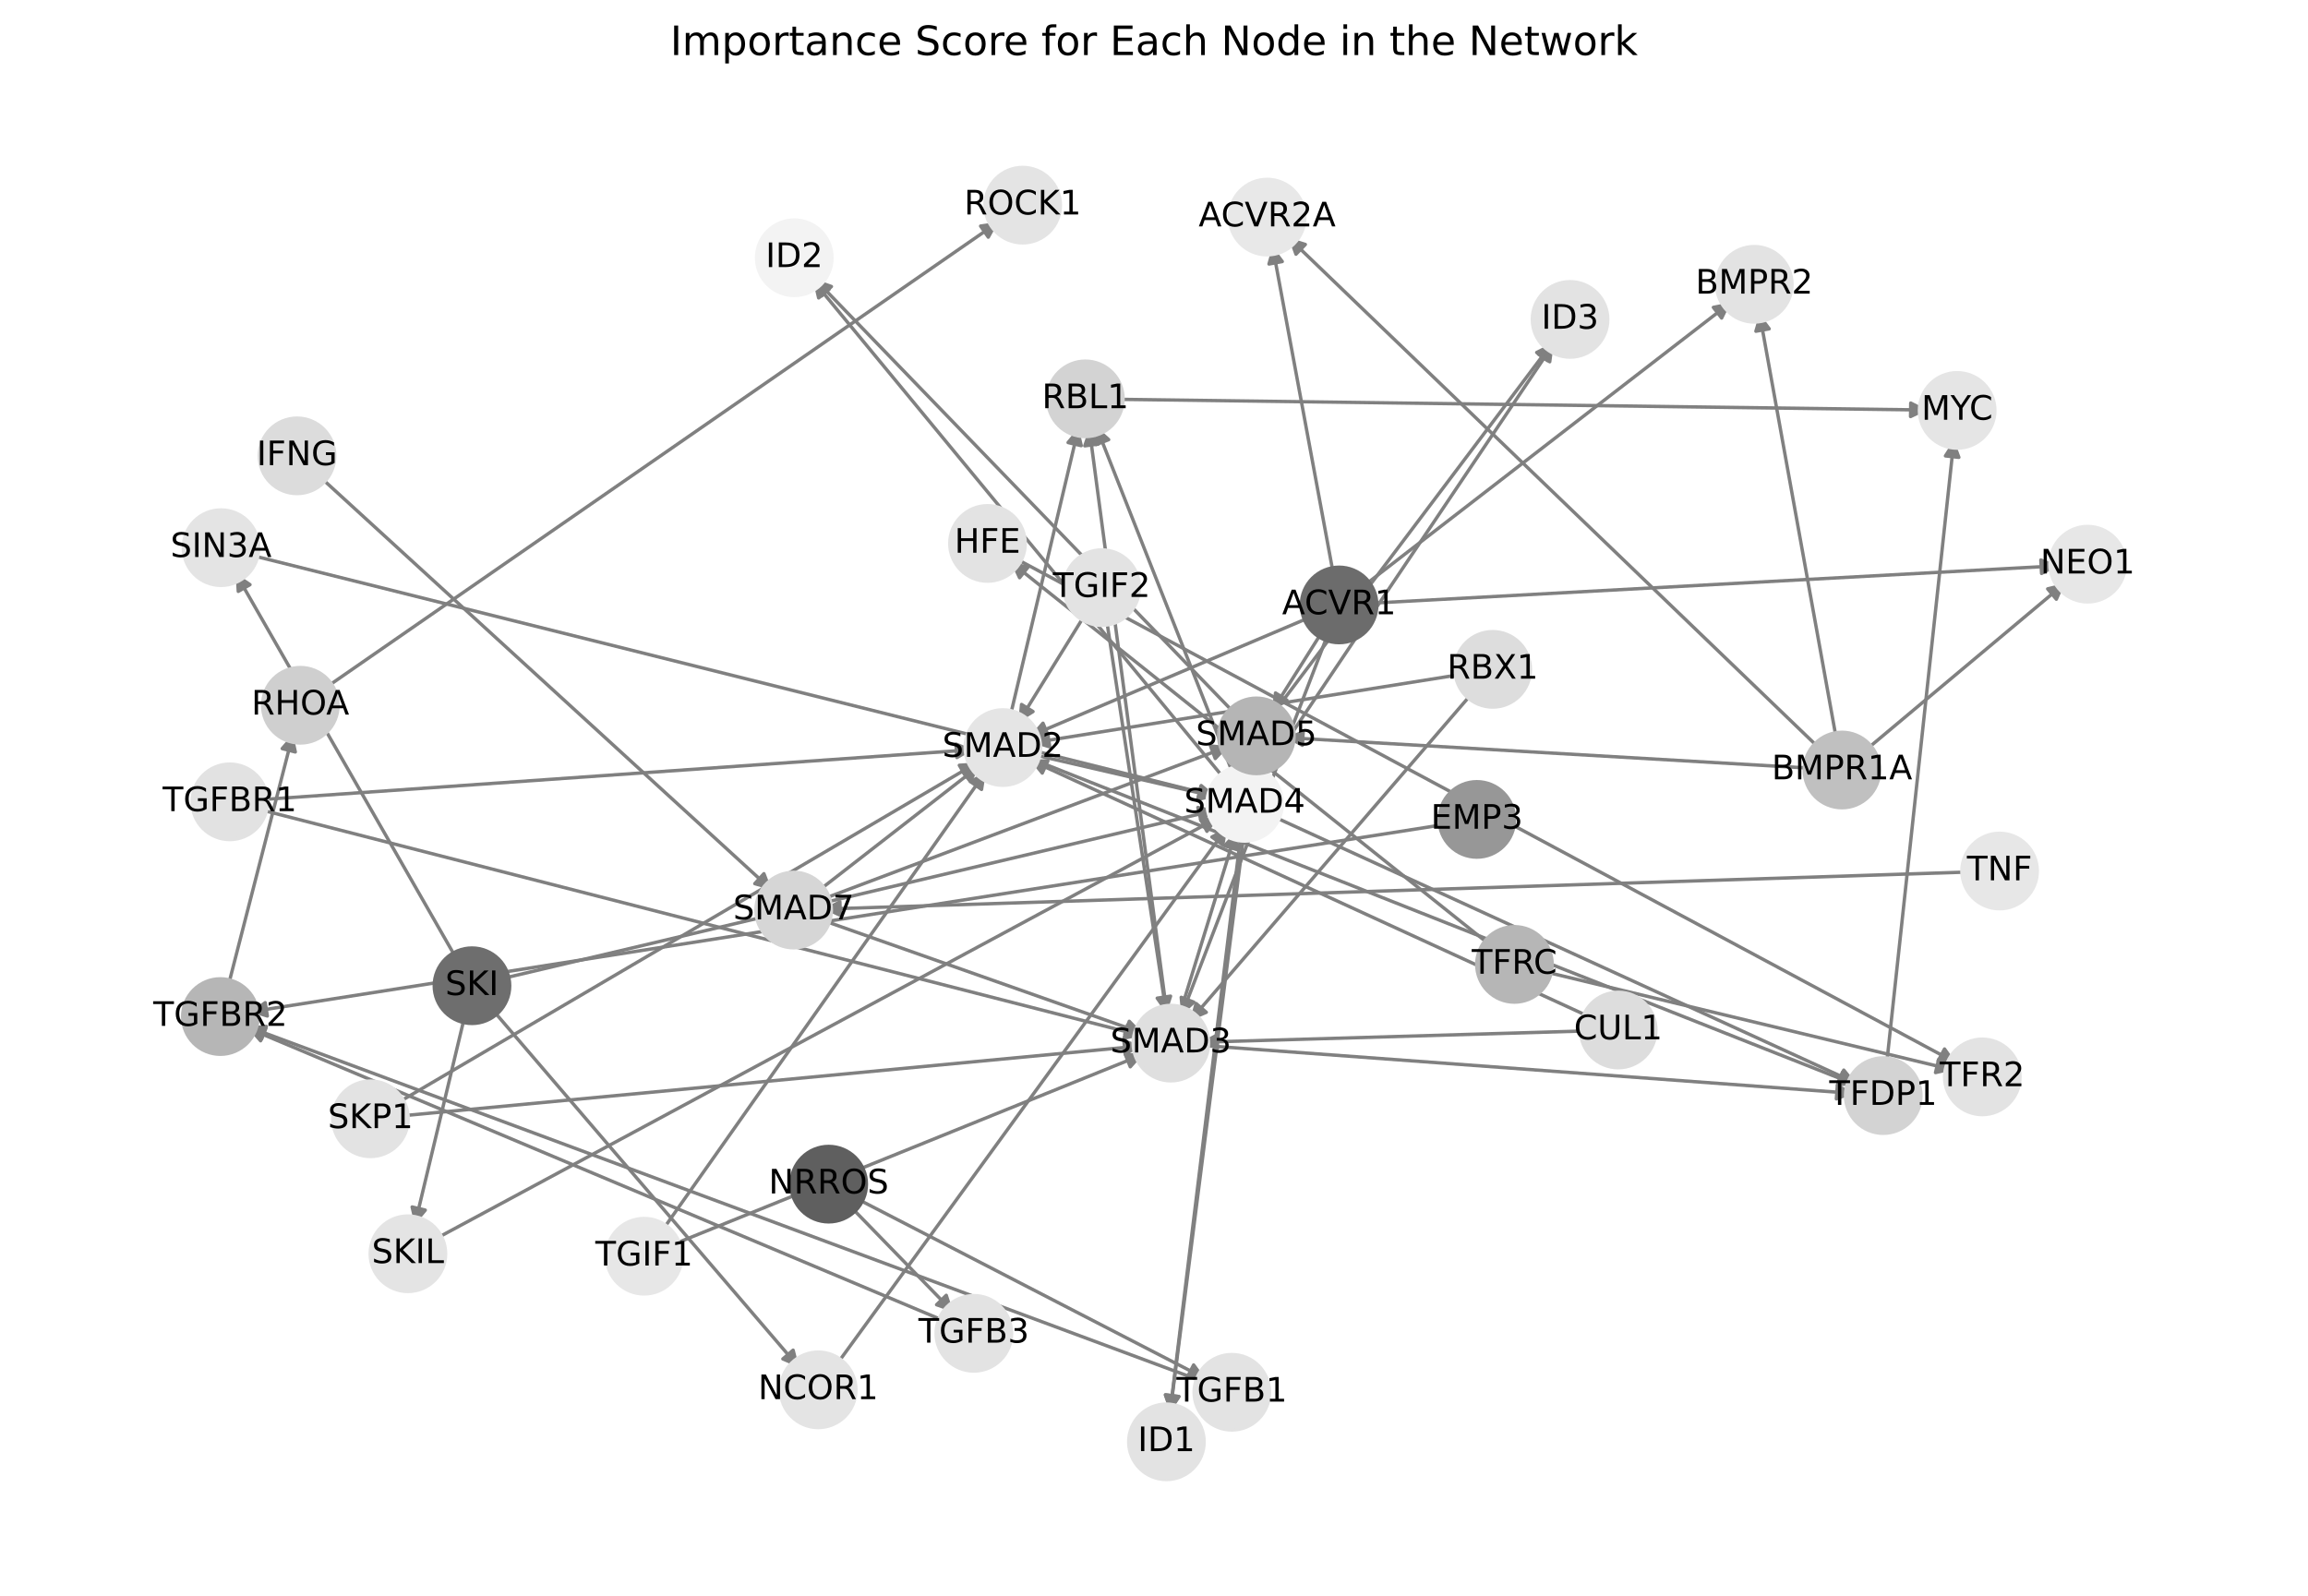 <?xml version="1.0" encoding="utf-8" standalone="no"?>
<!DOCTYPE svg PUBLIC "-//W3C//DTD SVG 1.1//EN"
  "http://www.w3.org/Graphics/SVG/1.1/DTD/svg11.dtd">
<!-- Created with matplotlib (https://matplotlib.org/) -->
<svg height="473.038pt" version="1.1" viewBox="0 0 684 473.038" width="684pt" xmlns="http://www.w3.org/2000/svg" xmlns:xlink="http://www.w3.org/1999/xlink">
 <defs>
  <style type="text/css">*{stroke-linecap:butt;stroke-linejoin:round;}</style>
 </defs>
 <g id="figure_1">
  <g id="patch_1">
   <path d="M 0 473.038 
L 684 473.038 
L 684 0 
L 0 0 
z
" style="fill:#ffffff;"/>
  </g>
  <g id="axes_1">
   <g id="patch_2">
    <path clip-path="url(#peef941c3cc)" d="M 471.699 301.677 
Q 388.383 263.432 306.084 225.654 
" style="fill:none;stroke:#808080;stroke-linecap:round;"/>
    <path clip-path="url(#peef941c3cc)" d="M 308.885 229.14 
L 306.084 225.654 
L 310.553 225.505 
L 308.885 229.14 
z
" style="fill:#808080;stroke:#808080;stroke-linecap:round;"/>
   </g>
   <g id="patch_3">
    <path clip-path="url(#peef941c3cc)" d="M 470.917 305.544 
Q 413.284 307.233 356.769 308.89 
" style="fill:none;stroke:#808080;stroke-linecap:round;"/>
    <path clip-path="url(#peef941c3cc)" d="M 360.826 310.772 
L 356.769 308.89 
L 360.709 306.774 
L 360.826 310.772 
z
" style="fill:#808080;stroke:#808080;stroke-linecap:round;"/>
   </g>
   <g id="patch_4">
    <path clip-path="url(#peef941c3cc)" d="M 433.817 199.764 
Q 369.784 209.987 306.855 220.034 
" style="fill:none;stroke:#808080;stroke-linecap:round;"/>
    <path clip-path="url(#peef941c3cc)" d="M 311.12 221.378 
L 306.855 220.034 
L 310.489 217.428 
L 311.12 221.378 
z
" style="fill:#808080;stroke:#808080;stroke-linecap:round;"/>
   </g>
   <g id="patch_5">
    <path clip-path="url(#peef941c3cc)" d="M 436.722 204.96 
Q 394.683 253.788 353.373 301.768 
" style="fill:none;stroke:#808080;stroke-linecap:round;"/>
    <path clip-path="url(#peef941c3cc)" d="M 357.499 300.042 
L 353.373 301.768 
L 354.468 297.432 
L 357.499 300.042 
z
" style="fill:#808080;stroke:#808080;stroke-linecap:round;"/>
   </g>
   <g id="patch_6">
    <path clip-path="url(#peef941c3cc)" d="M 376.748 241.719 
Q 463.495 281.422 549.226 320.66 
" style="fill:none;stroke:#808080;stroke-linecap:round;"/>
    <path clip-path="url(#peef941c3cc)" d="M 546.421 317.176 
L 549.226 320.66 
L 544.757 320.813 
L 546.421 317.176 
z
" style="fill:#808080;stroke:#808080;stroke-linecap:round;"/>
   </g>
   <g id="patch_7">
    <path clip-path="url(#peef941c3cc)" d="M 365.699 230.055 
Q 345.265 178.169 325.24 127.323 
" style="fill:none;stroke:#808080;stroke-linecap:round;"/>
    <path clip-path="url(#peef941c3cc)" d="M 324.845 131.778 
L 325.24 127.323 
L 328.567 130.312 
L 324.845 131.778 
z
" style="fill:#808080;stroke:#808080;stroke-linecap:round;"/>
   </g>
   <g id="patch_8">
    <path clip-path="url(#peef941c3cc)" d="M 367.82 246.711 
Q 357.275 332.732 346.867 417.644 
" style="fill:none;stroke:#808080;stroke-linecap:round;"/>
    <path clip-path="url(#peef941c3cc)" d="M 349.339 413.917 
L 346.867 417.644 
L 345.368 413.43 
L 349.339 413.917 
z
" style="fill:#808080;stroke:#808080;stroke-linecap:round;"/>
   </g>
   <g id="patch_9">
    <path clip-path="url(#peef941c3cc)" d="M 363.36 231.435 
Q 302.132 157.257 241.615 83.942 
" style="fill:none;stroke:#808080;stroke-linecap:round;"/>
    <path clip-path="url(#peef941c3cc)" d="M 242.619 88.3 
L 241.615 83.942 
L 245.704 85.754 
L 242.619 88.3 
z
" style="fill:#808080;stroke:#808080;stroke-linecap:round;"/>
   </g>
   <g id="patch_10">
    <path clip-path="url(#peef941c3cc)" d="M 373.704 230.929 
Q 417.087 166.395 459.847 102.788 
" style="fill:none;stroke:#808080;stroke-linecap:round;"/>
    <path clip-path="url(#peef941c3cc)" d="M 455.955 104.992 
L 459.847 102.788 
L 459.275 107.224 
L 455.955 104.992 
z
" style="fill:#808080;stroke:#808080;stroke-linecap:round;"/>
   </g>
   <g id="patch_11">
    <path clip-path="url(#peef941c3cc)" d="M 559.045 316.117 
Q 569.067 223.187 578.969 131.369 
" style="fill:none;stroke:#808080;stroke-linecap:round;"/>
    <path clip-path="url(#peef941c3cc)" d="M 576.552 135.131 
L 578.969 131.369 
L 580.529 135.56 
L 576.552 135.131 
z
" style="fill:#808080;stroke:#808080;stroke-linecap:round;"/>
   </g>
   <g id="patch_12">
    <path clip-path="url(#peef941c3cc)" d="M 330.318 118.34 
Q 450.838 119.937 570.239 121.519 
" style="fill:none;stroke:#808080;stroke-linecap:round;"/>
    <path clip-path="url(#peef941c3cc)" d="M 566.266 119.467 
L 570.239 121.519 
L 566.213 123.466 
L 566.266 119.467 
z
" style="fill:#808080;stroke:#808080;stroke-linecap:round;"/>
   </g>
   <g id="patch_13">
    <path clip-path="url(#peef941c3cc)" d="M 96.121 204.112 
Q 196.04 134.924 295.039 66.373 
" style="fill:none;stroke:#808080;stroke-linecap:round;"/>
    <path clip-path="url(#peef941c3cc)" d="M 290.612 67.006 
L 295.039 66.373 
L 292.889 70.294 
L 290.612 67.006 
z
" style="fill:#808080;stroke:#808080;stroke-linecap:round;"/>
   </g>
   <g id="patch_14">
    <path clip-path="url(#peef941c3cc)" d="M 117.264 327.224 
Q 203.496 276.593 288.765 226.528 
" style="fill:none;stroke:#808080;stroke-linecap:round;"/>
    <path clip-path="url(#peef941c3cc)" d="M 284.303 226.829 
L 288.765 226.528 
L 286.328 230.278 
L 284.303 226.829 
z
" style="fill:#808080;stroke:#808080;stroke-linecap:round;"/>
   </g>
   <g id="patch_15">
    <path clip-path="url(#peef941c3cc)" d="M 118.423 330.792 
Q 228.396 320.392 337.257 310.097 
" style="fill:none;stroke:#808080;stroke-linecap:round;"/>
    <path clip-path="url(#peef941c3cc)" d="M 333.086 308.483 
L 337.257 310.097 
L 333.463 312.465 
L 333.086 308.483 
z
" style="fill:#808080;stroke:#808080;stroke-linecap:round;"/>
   </g>
   <g id="patch_16">
    <path clip-path="url(#peef941c3cc)" d="M 67.46 292.917 
Q 77.154 255.173 86.571 218.512 
" style="fill:none;stroke:#808080;stroke-linecap:round;"/>
    <path clip-path="url(#peef941c3cc)" d="M 83.638 221.889 
L 86.571 218.512 
L 87.513 222.884 
L 83.638 221.889 
z
" style="fill:#808080;stroke:#808080;stroke-linecap:round;"/>
   </g>
   <g id="patch_17">
    <path clip-path="url(#peef941c3cc)" d="M 76.733 237.055 
Q 182.645 229.619 287.442 222.261 
" style="fill:none;stroke:#808080;stroke-linecap:round;"/>
    <path clip-path="url(#peef941c3cc)" d="M 283.312 220.546 
L 287.442 222.261 
L 283.592 224.536 
L 283.312 220.546 
z
" style="fill:#808080;stroke:#808080;stroke-linecap:round;"/>
   </g>
   <g id="patch_18">
    <path clip-path="url(#peef941c3cc)" d="M 76.483 239.812 
Q 207.543 273.419 337.52 306.747 
" style="fill:none;stroke:#808080;stroke-linecap:round;"/>
    <path clip-path="url(#peef941c3cc)" d="M 334.142 303.816 
L 337.52 306.747 
L 333.149 307.691 
L 334.142 303.816 
z
" style="fill:#808080;stroke:#808080;stroke-linecap:round;"/>
   </g>
   <g id="patch_19">
    <path clip-path="url(#peef941c3cc)" d="M 583.941 258.451 
Q 413.902 263.954 244.979 269.421 
" style="fill:none;stroke:#808080;stroke-linecap:round;"/>
    <path clip-path="url(#peef941c3cc)" d="M 249.042 271.291 
L 244.979 269.421 
L 248.912 267.293 
L 249.042 271.291 
z
" style="fill:#808080;stroke:#808080;stroke-linecap:round;"/>
   </g>
   <g id="patch_20">
    <path clip-path="url(#peef941c3cc)" d="M 94.417 140.956 
Q 161.616 202.424 227.99 263.137 
" style="fill:none;stroke:#808080;stroke-linecap:round;"/>
    <path clip-path="url(#peef941c3cc)" d="M 226.389 258.961 
L 227.99 263.137 
L 223.689 261.913 
L 226.389 258.961 
z
" style="fill:#808080;stroke:#808080;stroke-linecap:round;"/>
   </g>
   <g id="patch_21">
    <path clip-path="url(#peef941c3cc)" d="M 429.134 244.217 
Q 251.499 272.09 74.968 299.789 
" style="fill:none;stroke:#808080;stroke-linecap:round;"/>
    <path clip-path="url(#peef941c3cc)" d="M 79.23 301.144 
L 74.968 299.789 
L 78.61 297.193 
L 79.23 301.144 
z
" style="fill:#808080;stroke:#808080;stroke-linecap:round;"/>
   </g>
   <g id="patch_22">
    <path clip-path="url(#peef941c3cc)" d="M 145.505 298.747 
Q 191.182 352.059 236.131 404.522 
" style="fill:none;stroke:#808080;stroke-linecap:round;"/>
    <path clip-path="url(#peef941c3cc)" d="M 235.047 400.184 
L 236.131 404.522 
L 232.01 402.786 
L 235.047 400.184 
z
" style="fill:#808080;stroke:#808080;stroke-linecap:round;"/>
   </g>
   <g id="patch_23">
    <path clip-path="url(#peef941c3cc)" d="M 137.858 300.594 
Q 130.378 331.891 123.158 362.102 
" style="fill:none;stroke:#808080;stroke-linecap:round;"/>
    <path clip-path="url(#peef941c3cc)" d="M 126.033 358.676 
L 123.158 362.102 
L 122.142 357.746 
L 126.033 358.676 
z
" style="fill:#808080;stroke:#808080;stroke-linecap:round;"/>
   </g>
   <g id="patch_24">
    <path clip-path="url(#peef941c3cc)" d="M 135.566 284.655 
Q 102.687 227.25 70.365 170.816 
" style="fill:none;stroke:#808080;stroke-linecap:round;"/>
    <path clip-path="url(#peef941c3cc)" d="M 70.617 175.281 
L 70.365 170.816 
L 74.088 173.293 
L 70.617 175.281 
z
" style="fill:#808080;stroke:#808080;stroke-linecap:round;"/>
   </g>
   <g id="patch_25">
    <path clip-path="url(#peef941c3cc)" d="M 148.303 290.181 
Q 254.372 265.143 359.354 240.362 
" style="fill:none;stroke:#808080;stroke-linecap:round;"/>
    <path clip-path="url(#peef941c3cc)" d="M 355.002 239.334 
L 359.354 240.362 
L 355.921 243.227 
L 355.002 239.334 
z
" style="fill:#808080;stroke:#808080;stroke-linecap:round;"/>
   </g>
   <g id="patch_26">
    <path clip-path="url(#peef941c3cc)" d="M 247.584 404.94 
Q 305.683 325.029 363.125 246.022 
" style="fill:none;stroke:#808080;stroke-linecap:round;"/>
    <path clip-path="url(#peef941c3cc)" d="M 359.155 248.081 
L 363.125 246.022 
L 362.39 250.433 
L 359.155 248.081 
z
" style="fill:#808080;stroke:#808080;stroke-linecap:round;"/>
   </g>
   <g id="patch_27">
    <path clip-path="url(#peef941c3cc)" d="M 128.51 367.507 
Q 244.879 304.863 360.264 242.749 
" style="fill:none;stroke:#808080;stroke-linecap:round;"/>
    <path clip-path="url(#peef941c3cc)" d="M 355.794 242.884 
L 360.264 242.749 
L 357.69 246.406 
L 355.794 242.884 
z
" style="fill:#808080;stroke:#808080;stroke-linecap:round;"/>
   </g>
   <g id="patch_28">
    <path clip-path="url(#peef941c3cc)" d="M 73.907 164.43 
Q 217.189 200.223 359.386 235.745 
" style="fill:none;stroke:#808080;stroke-linecap:round;"/>
    <path clip-path="url(#peef941c3cc)" d="M 355.99 232.835 
L 359.386 235.745 
L 355.02 236.716 
L 355.99 232.835 
z
" style="fill:#808080;stroke:#808080;stroke-linecap:round;"/>
   </g>
   <g id="patch_29">
    <path clip-path="url(#peef941c3cc)" d="M 300.286 165.165 
Q 440.064 240.132 578.857 314.57 
" style="fill:none;stroke:#808080;stroke-linecap:round;"/>
    <path clip-path="url(#peef941c3cc)" d="M 576.277 310.917 
L 578.857 314.57 
L 574.387 314.442 
L 576.277 310.917 
z
" style="fill:#808080;stroke:#808080;stroke-linecap:round;"/>
   </g>
   <g id="patch_30">
    <path clip-path="url(#peef941c3cc)" d="M 457.237 287.874 
Q 518.143 302.52 577.963 316.904 
" style="fill:none;stroke:#808080;stroke-linecap:round;"/>
    <path clip-path="url(#peef941c3cc)" d="M 574.541 314.024 
L 577.963 316.904 
L 573.606 317.913 
L 574.541 314.024 
z
" style="fill:#808080;stroke:#808080;stroke-linecap:round;"/>
   </g>
   <g id="patch_31">
    <path clip-path="url(#peef941c3cc)" d="M 442.056 280.445 
Q 370.737 223.461 300.291 167.174 
" style="fill:none;stroke:#808080;stroke-linecap:round;"/>
    <path clip-path="url(#peef941c3cc)" d="M 302.168 171.233 
L 300.291 167.174 
L 304.665 168.108 
L 302.168 171.233 
z
" style="fill:#808080;stroke:#808080;stroke-linecap:round;"/>
   </g>
   <g id="patch_32">
    <path clip-path="url(#peef941c3cc)" d="M 305.638 223.523 
Q 333.035 229.845 359.343 235.916 
" style="fill:none;stroke:#808080;stroke-linecap:round;"/>
    <path clip-path="url(#peef941c3cc)" d="M 355.895 233.067 
L 359.343 235.916 
L 354.996 236.965 
L 355.895 233.067 
z
" style="fill:#808080;stroke:#808080;stroke-linecap:round;"/>
   </g>
   <g id="patch_33">
    <path clip-path="url(#peef941c3cc)" d="M 305.254 224.76 
Q 427.659 273.152 549.024 321.134 
" style="fill:none;stroke:#808080;stroke-linecap:round;"/>
    <path clip-path="url(#peef941c3cc)" d="M 546.039 317.803 
L 549.024 321.134 
L 544.569 321.523 
L 546.039 317.803 
z
" style="fill:#808080;stroke:#808080;stroke-linecap:round;"/>
   </g>
   <g id="patch_34">
    <path clip-path="url(#peef941c3cc)" d="M 299.195 213.145 
Q 309.429 169.899 319.405 127.74 
" style="fill:none;stroke:#808080;stroke-linecap:round;"/>
    <path clip-path="url(#peef941c3cc)" d="M 316.538 131.172 
L 319.405 127.74 
L 320.431 132.093 
L 316.538 131.172 
z
" style="fill:#808080;stroke:#808080;stroke-linecap:round;"/>
   </g>
   <g id="patch_35">
    <path clip-path="url(#peef941c3cc)" d="M 349.544 300.897 
Q 357.935 273.642 365.997 247.456 
" style="fill:none;stroke:#808080;stroke-linecap:round;"/>
    <path clip-path="url(#peef941c3cc)" d="M 362.909 250.691 
L 365.997 247.456 
L 366.732 251.868 
L 362.909 250.691 
z
" style="fill:#808080;stroke:#808080;stroke-linecap:round;"/>
   </g>
   <g id="patch_36">
    <path clip-path="url(#peef941c3cc)" d="M 355.631 309.813 
Q 452.556 316.952 548.365 324.01 
" style="fill:none;stroke:#808080;stroke-linecap:round;"/>
    <path clip-path="url(#peef941c3cc)" d="M 544.523 321.722 
L 548.365 324.01 
L 544.229 325.711 
L 544.523 321.722 
z
" style="fill:#808080;stroke:#808080;stroke-linecap:round;"/>
   </g>
   <g id="patch_37">
    <path clip-path="url(#peef941c3cc)" d="M 345.855 300.59 
Q 334.326 213.7 322.943 127.918 
" style="fill:none;stroke:#808080;stroke-linecap:round;"/>
    <path clip-path="url(#peef941c3cc)" d="M 321.487 132.147 
L 322.943 127.918 
L 325.452 131.621 
L 321.487 132.147 
z
" style="fill:#808080;stroke:#808080;stroke-linecap:round;"/>
   </g>
   <g id="patch_38">
    <path clip-path="url(#peef941c3cc)" d="M 242.044 264.426 
Q 266.203 245.657 289.479 227.573 
" style="fill:none;stroke:#808080;stroke-linecap:round;"/>
    <path clip-path="url(#peef941c3cc)" d="M 285.094 228.448 
L 289.479 227.573 
L 287.548 231.607 
L 285.094 228.448 
z
" style="fill:#808080;stroke:#808080;stroke-linecap:round;"/>
   </g>
   <g id="patch_39">
    <path clip-path="url(#peef941c3cc)" d="M 243.37 272.618 
Q 291.098 289.456 337.772 305.923 
" style="fill:none;stroke:#808080;stroke-linecap:round;"/>
    <path clip-path="url(#peef941c3cc)" d="M 334.665 302.706 
L 337.772 305.923 
L 333.334 306.478 
L 334.665 302.706 
z
" style="fill:#808080;stroke:#808080;stroke-linecap:round;"/>
   </g>
   <g id="patch_40">
    <path clip-path="url(#peef941c3cc)" d="M 243.313 266.686 
Q 303.776 243.925 363.191 221.557 
" style="fill:none;stroke:#808080;stroke-linecap:round;"/>
    <path clip-path="url(#peef941c3cc)" d="M 358.743 221.095 
L 363.191 221.557 
L 360.153 224.839 
L 358.743 221.095 
z
" style="fill:#808080;stroke:#808080;stroke-linecap:round;"/>
   </g>
   <g id="patch_41">
    <path clip-path="url(#peef941c3cc)" d="M 388.882 182.685 
Q 347.026 200.439 306.2 217.758 
" style="fill:none;stroke:#808080;stroke-linecap:round;"/>
    <path clip-path="url(#peef941c3cc)" d="M 310.663 218.037 
L 306.2 217.758 
L 309.101 214.354 
L 310.663 218.037 
z
" style="fill:#808080;stroke:#808080;stroke-linecap:round;"/>
   </g>
   <g id="patch_42">
    <path clip-path="url(#peef941c3cc)" d="M 393.75 187.385 
Q 371.924 244.239 350.499 300.049 
" style="fill:none;stroke:#808080;stroke-linecap:round;"/>
    <path clip-path="url(#peef941c3cc)" d="M 353.8 297.031 
L 350.499 300.049 
L 350.065 295.598 
L 353.8 297.031 
z
" style="fill:#808080;stroke:#808080;stroke-linecap:round;"/>
   </g>
   <g id="patch_43">
    <path clip-path="url(#peef941c3cc)" d="M 405.501 178.832 
Q 507.773 173.263 608.928 167.755 
" style="fill:none;stroke:#808080;stroke-linecap:round;"/>
    <path clip-path="url(#peef941c3cc)" d="M 604.825 165.975 
L 608.928 167.755 
L 605.043 169.969 
L 604.825 165.975 
z
" style="fill:#808080;stroke:#808080;stroke-linecap:round;"/>
   </g>
   <g id="patch_44">
    <path clip-path="url(#peef941c3cc)" d="M 392.229 186.625 
Q 384.599 198.707 377.566 209.844 
" style="fill:none;stroke:#808080;stroke-linecap:round;"/>
    <path clip-path="url(#peef941c3cc)" d="M 381.393 207.53 
L 377.566 209.844 
L 378.011 205.394 
L 381.393 207.53 
z
" style="fill:#808080;stroke:#808080;stroke-linecap:round;"/>
   </g>
   <g id="patch_45">
    <path clip-path="url(#peef941c3cc)" d="M 403.706 174.01 
Q 458.376 131.785 512.162 90.243 
" style="fill:none;stroke:#808080;stroke-linecap:round;"/>
    <path clip-path="url(#peef941c3cc)" d="M 507.774 91.105 
L 512.162 90.243 
L 510.219 94.27 
L 507.774 91.105 
z
" style="fill:#808080;stroke:#808080;stroke-linecap:round;"/>
   </g>
   <g id="patch_46">
    <path clip-path="url(#peef941c3cc)" d="M 395.274 170.789 
Q 386.193 121.824 377.317 73.958 
" style="fill:none;stroke:#808080;stroke-linecap:round;"/>
    <path clip-path="url(#peef941c3cc)" d="M 376.08 78.255 
L 377.317 73.958 
L 380.013 77.526 
L 376.08 78.255 
z
" style="fill:#808080;stroke:#808080;stroke-linecap:round;"/>
   </g>
   <g id="patch_47">
    <path clip-path="url(#peef941c3cc)" d="M 356.942 409.652 
Q 215.185 356.987 74.475 304.711 
" style="fill:none;stroke:#808080;stroke-linecap:round;"/>
    <path clip-path="url(#peef941c3cc)" d="M 77.528 307.979 
L 74.475 304.711 
L 78.921 304.229 
L 77.528 307.979 
z
" style="fill:#808080;stroke:#808080;stroke-linecap:round;"/>
   </g>
   <g id="patch_48">
    <path clip-path="url(#peef941c3cc)" d="M 280.623 391.842 
Q 176.954 348.251 74.317 305.094 
" style="fill:none;stroke:#808080;stroke-linecap:round;"/>
    <path clip-path="url(#peef941c3cc)" d="M 77.229 308.488 
L 74.317 305.094 
L 78.779 304.801 
L 77.229 308.488 
z
" style="fill:#808080;stroke:#808080;stroke-linecap:round;"/>
   </g>
   <g id="patch_49">
    <path clip-path="url(#peef941c3cc)" d="M 552.52 222.67 
Q 582.288 197.727 611.199 173.503 
" style="fill:none;stroke:#808080;stroke-linecap:round;"/>
    <path clip-path="url(#peef941c3cc)" d="M 606.849 174.539 
L 611.199 173.503 
L 609.418 177.605 
L 606.849 174.539 
z
" style="fill:#808080;stroke:#808080;stroke-linecap:round;"/>
   </g>
   <g id="patch_50">
    <path clip-path="url(#peef941c3cc)" d="M 537.238 227.727 
Q 459.115 223.171 382.109 218.681 
" style="fill:none;stroke:#808080;stroke-linecap:round;"/>
    <path clip-path="url(#peef941c3cc)" d="M 385.986 220.91 
L 382.109 218.681 
L 386.219 216.917 
L 385.986 220.91 
z
" style="fill:#808080;stroke:#808080;stroke-linecap:round;"/>
   </g>
   <g id="patch_51">
    <path clip-path="url(#peef941c3cc)" d="M 544.346 219.712 
Q 532.892 156.248 521.637 93.884 
" style="fill:none;stroke:#808080;stroke-linecap:round;"/>
    <path clip-path="url(#peef941c3cc)" d="M 520.38 98.176 
L 521.637 93.884 
L 524.316 97.466 
L 520.38 98.176 
z
" style="fill:#808080;stroke:#808080;stroke-linecap:round;"/>
   </g>
   <g id="patch_52">
    <path clip-path="url(#peef941c3cc)" d="M 539.642 222.227 
Q 460.71 146.288 382.583 71.125 
" style="fill:none;stroke:#808080;stroke-linecap:round;"/>
    <path clip-path="url(#peef941c3cc)" d="M 384.079 75.34 
L 382.583 71.125 
L 386.852 72.457 
L 384.079 75.34 
z
" style="fill:#808080;stroke:#808080;stroke-linecap:round;"/>
   </g>
   <g id="patch_53">
    <path clip-path="url(#peef941c3cc)" d="M 370.865 226.643 
Q 370.61 228.112 370.546 228.479 
" style="fill:none;stroke:#808080;stroke-linecap:round;"/>
    <path clip-path="url(#peef941c3cc)" d="M 373.201 224.88 
L 370.546 228.479 
L 369.259 224.196 
L 373.201 224.88 
z
" style="fill:#808080;stroke:#808080;stroke-linecap:round;"/>
   </g>
   <g id="patch_54">
    <path clip-path="url(#peef941c3cc)" d="M 371.251 226.703 
Q 359.011 322.733 346.913 417.654 
" style="fill:none;stroke:#808080;stroke-linecap:round;"/>
    <path clip-path="url(#peef941c3cc)" d="M 349.402 413.939 
L 346.913 417.654 
L 345.435 413.433 
L 349.402 413.939 
z
" style="fill:#808080;stroke:#808080;stroke-linecap:round;"/>
   </g>
   <g id="patch_55">
    <path clip-path="url(#peef941c3cc)" d="M 366.329 211.886 
Q 303.87 147.258 242.188 83.434 
" style="fill:none;stroke:#808080;stroke-linecap:round;"/>
    <path clip-path="url(#peef941c3cc)" d="M 243.53 87.7 
L 242.188 83.434 
L 246.406 84.921 
L 243.53 87.7 
z
" style="fill:#808080;stroke:#808080;stroke-linecap:round;"/>
   </g>
   <g id="patch_56">
    <path clip-path="url(#peef941c3cc)" d="M 377.557 211.191 
Q 418.825 156.39 459.421 102.482 
" style="fill:none;stroke:#808080;stroke-linecap:round;"/>
    <path clip-path="url(#peef941c3cc)" d="M 455.418 104.475 
L 459.421 102.482 
L 458.613 106.881 
L 455.418 104.475 
z
" style="fill:#808080;stroke:#808080;stroke-linecap:round;"/>
   </g>
   <g id="patch_57">
    <path clip-path="url(#peef941c3cc)" d="M 195.885 365.259 
Q 244.047 296.957 291.563 229.569 
" style="fill:none;stroke:#808080;stroke-linecap:round;"/>
    <path clip-path="url(#peef941c3cc)" d="M 287.624 231.685 
L 291.563 229.569 
L 290.893 233.99 
L 287.624 231.685 
z
" style="fill:#808080;stroke:#808080;stroke-linecap:round;"/>
   </g>
   <g id="patch_58">
    <path clip-path="url(#peef941c3cc)" d="M 198.924 369.089 
Q 268.944 340.757 337.928 312.845 
" style="fill:none;stroke:#808080;stroke-linecap:round;"/>
    <path clip-path="url(#peef941c3cc)" d="M 333.47 312.491 
L 337.928 312.845 
L 334.971 316.199 
L 333.47 312.491 
z
" style="fill:#808080;stroke:#808080;stroke-linecap:round;"/>
   </g>
   <g id="patch_59">
    <path clip-path="url(#peef941c3cc)" d="M 321.956 181.536 
Q 311.856 197.871 302.343 213.256 
" style="fill:none;stroke:#808080;stroke-linecap:round;"/>
    <path clip-path="url(#peef941c3cc)" d="M 306.148 210.906 
L 302.343 213.256 
L 302.746 208.802 
L 306.148 210.906 
z
" style="fill:#808080;stroke:#808080;stroke-linecap:round;"/>
   </g>
   <g id="patch_60">
    <path clip-path="url(#peef941c3cc)" d="M 327.808 182.738 
Q 336.752 241.676 345.528 299.509 
" style="fill:none;stroke:#808080;stroke-linecap:round;"/>
    <path clip-path="url(#peef941c3cc)" d="M 346.905 295.254 
L 345.528 299.509 
L 342.95 295.854 
L 346.905 295.254 
z
" style="fill:#808080;stroke:#808080;stroke-linecap:round;"/>
   </g>
   <g id="patch_61">
    <path clip-path="url(#peef941c3cc)" d="M 253.288 354.954 
Q 305.329 381.825 356.376 408.183 
" style="fill:none;stroke:#808080;stroke-linecap:round;"/>
    <path clip-path="url(#peef941c3cc)" d="M 353.739 404.571 
L 356.376 408.183 
L 351.904 408.125 
L 353.739 404.571 
z
" style="fill:#808080;stroke:#808080;stroke-linecap:round;"/>
   </g>
   <g id="patch_62">
    <path clip-path="url(#peef941c3cc)" d="M 251.632 357.19 
Q 267.101 373.092 281.79 388.192 
" style="fill:none;stroke:#808080;stroke-linecap:round;"/>
    <path clip-path="url(#peef941c3cc)" d="M 280.434 383.93 
L 281.79 388.192 
L 277.567 386.719 
L 280.434 383.93 
z
" style="fill:#808080;stroke:#808080;stroke-linecap:round;"/>
   </g>
   <g id="PathCollection_1">
    <defs>
     <path d="M 0 11.18 
C 2.965 11.18 5.809 10.002 7.906 7.906 
C 10.002 5.809 11.18 2.965 11.18 -0 
C 11.18 -2.965 10.002 -5.809 7.906 -7.906 
C 5.809 -10.002 2.965 -11.18 0 -11.18 
C -2.965 -11.18 -5.809 -10.002 -7.906 -7.906 
C -10.002 -5.809 -11.18 -2.965 -11.18 0 
C -11.18 2.965 -10.002 5.809 -7.906 7.906 
C -5.809 10.002 -2.965 11.18 0 11.18 
z
" id="C0_0_8e166d91ed"/>
    </defs>
    <g clip-path="url(#peef941c3cc)">
     <use style="fill:#dddddd;stroke:#dddddd;" x="479.571" xlink:href="#C0_0_8e166d91ed" y="305.291"/>
    </g>
    <g clip-path="url(#peef941c3cc)">
     <use style="fill:#dddddd;stroke:#dddddd;" x="442.372" xlink:href="#C0_0_8e166d91ed" y="198.399"/>
    </g>
    <g clip-path="url(#peef941c3cc)">
     <use style="fill:#f3f3f3;stroke:#f3f3f3;" x="368.873" xlink:href="#C0_0_8e166d91ed" y="238.115"/>
    </g>
    <g clip-path="url(#peef941c3cc)">
     <use style="fill:#e5e5e5;stroke:#e5e5e5;" x="580.018" xlink:href="#C0_0_8e166d91ed" y="121.649"/>
    </g>
    <g clip-path="url(#peef941c3cc)">
     <use style="fill:#d3d3d3;stroke:#d3d3d3;" x="558.116" xlink:href="#C0_0_8e166d91ed" y="324.728"/>
    </g>
    <g clip-path="url(#peef941c3cc)">
     <use style="fill:#d3d3d3;stroke:#d3d3d3;" x="321.657" xlink:href="#C0_0_8e166d91ed" y="118.226"/>
    </g>
    <g clip-path="url(#peef941c3cc)">
     <use style="fill:#e4e4e4;stroke:#e4e4e4;" x="303.079" xlink:href="#C0_0_8e166d91ed" y="60.805"/>
    </g>
    <g clip-path="url(#peef941c3cc)">
     <use style="fill:#cfcfcf;stroke:#cfcfcf;" x="89.003" xlink:href="#C0_0_8e166d91ed" y="209.041"/>
    </g>
    <g clip-path="url(#peef941c3cc)">
     <use style="fill:#e3e3e3;stroke:#e3e3e3;" x="109.798" xlink:href="#C0_0_8e166d91ed" y="331.607"/>
    </g>
    <g clip-path="url(#peef941c3cc)">
     <use style="fill:#b6b6b6;stroke:#b6b6b6;" x="65.306" xlink:href="#C0_0_8e166d91ed" y="301.305"/>
    </g>
    <g clip-path="url(#peef941c3cc)">
     <use style="fill:#e2e2e2;stroke:#e2e2e2;" x="68.095" xlink:href="#C0_0_8e166d91ed" y="237.662"/>
    </g>
    <g clip-path="url(#peef941c3cc)">
     <use style="fill:#e7e7e7;stroke:#e7e7e7;" x="592.599" xlink:href="#C0_0_8e166d91ed" y="258.171"/>
    </g>
    <g clip-path="url(#peef941c3cc)">
     <use style="fill:#dcdcdc;stroke:#dcdcdc;" x="88.028" xlink:href="#C0_0_8e166d91ed" y="135.112"/>
    </g>
    <g clip-path="url(#peef941c3cc)">
     <use style="fill:#e7e7e7;stroke:#e7e7e7;" x="618.694" xlink:href="#C0_0_8e166d91ed" y="167.223"/>
    </g>
    <g clip-path="url(#peef941c3cc)">
     <use style="fill:#979797;stroke:#979797;" x="437.688" xlink:href="#C0_0_8e166d91ed" y="242.875"/>
    </g>
    <g clip-path="url(#peef941c3cc)">
     <use style="fill:#6e6e6e;stroke:#6e6e6e;" x="139.871" xlink:href="#C0_0_8e166d91ed" y="292.172"/>
    </g>
    <g clip-path="url(#peef941c3cc)">
     <use style="fill:#e4e4e4;stroke:#e4e4e4;" x="242.491" xlink:href="#C0_0_8e166d91ed" y="411.945"/>
    </g>
    <g clip-path="url(#peef941c3cc)">
     <use style="fill:#e4e4e4;stroke:#e4e4e4;" x="120.885" xlink:href="#C0_0_8e166d91ed" y="371.611"/>
    </g>
    <g clip-path="url(#peef941c3cc)">
     <use style="fill:#e4e4e4;stroke:#e4e4e4;" x="65.505" xlink:href="#C0_0_8e166d91ed" y="162.331"/>
    </g>
    <g clip-path="url(#peef941c3cc)">
     <use style="fill:#e3e3e3;stroke:#e3e3e3;" x="587.472" xlink:href="#C0_0_8e166d91ed" y="319.19"/>
    </g>
    <g clip-path="url(#peef941c3cc)">
     <use style="fill:#e3e3e3;stroke:#e3e3e3;" x="292.654" xlink:href="#C0_0_8e166d91ed" y="161.072"/>
    </g>
    <g clip-path="url(#peef941c3cc)">
     <use style="fill:#b6b6b6;stroke:#b6b6b6;" x="448.821" xlink:href="#C0_0_8e166d91ed" y="285.85"/>
    </g>
    <g clip-path="url(#peef941c3cc)">
     <use style="fill:#e8e8e8;stroke:#e8e8e8;" x="375.534" xlink:href="#C0_0_8e166d91ed" y="64.344"/>
    </g>
    <g clip-path="url(#peef941c3cc)">
     <use style="fill:#e5e5e5;stroke:#e5e5e5;" x="297.2" xlink:href="#C0_0_8e166d91ed" y="221.575"/>
    </g>
    <g clip-path="url(#peef941c3cc)">
     <use style="fill:#dfdfdf;stroke:#dfdfdf;" x="346.995" xlink:href="#C0_0_8e166d91ed" y="309.176"/>
    </g>
    <g clip-path="url(#peef941c3cc)">
     <use style="fill:#d6d6d6;stroke:#d6d6d6;" x="235.207" xlink:href="#C0_0_8e166d91ed" y="269.738"/>
    </g>
    <g clip-path="url(#peef941c3cc)">
     <use style="fill:#e3e3e3;stroke:#e3e3e3;" x="345.677" xlink:href="#C0_0_8e166d91ed" y="427.351"/>
    </g>
    <g clip-path="url(#peef941c3cc)">
     <use style="fill:#f3f3f3;stroke:#f3f3f3;" x="235.391" xlink:href="#C0_0_8e166d91ed" y="76.401"/>
    </g>
    <g clip-path="url(#peef941c3cc)">
     <use style="fill:#e3e3e3;stroke:#e3e3e3;" x="465.302" xlink:href="#C0_0_8e166d91ed" y="94.673"/>
    </g>
    <g clip-path="url(#peef941c3cc)">
     <use style="fill:#6c6c6c;stroke:#6c6c6c;" x="396.853" xlink:href="#C0_0_8e166d91ed" y="179.303"/>
    </g>
    <g clip-path="url(#peef941c3cc)">
     <use style="fill:#e3e3e3;stroke:#e3e3e3;" x="365.061" xlink:href="#C0_0_8e166d91ed" y="412.668"/>
    </g>
    <g clip-path="url(#peef941c3cc)">
     <use style="fill:#e3e3e3;stroke:#e3e3e3;" x="288.606" xlink:href="#C0_0_8e166d91ed" y="395.199"/>
    </g>
    <g clip-path="url(#peef941c3cc)">
     <use style="fill:#e3e3e3;stroke:#e3e3e3;" x="519.901" xlink:href="#C0_0_8e166d91ed" y="84.265"/>
    </g>
    <g clip-path="url(#peef941c3cc)">
     <use style="fill:#c0c0c0;stroke:#c0c0c0;" x="545.883" xlink:href="#C0_0_8e166d91ed" y="228.231"/>
    </g>
    <g clip-path="url(#peef941c3cc)">
     <use style="fill:#b5b5b5;stroke:#b5b5b5;" x="372.346" xlink:href="#C0_0_8e166d91ed" y="218.111"/>
    </g>
    <g clip-path="url(#peef941c3cc)">
     <use style="fill:#e7e7e7;stroke:#e7e7e7;" x="190.894" xlink:href="#C0_0_8e166d91ed" y="372.338"/>
    </g>
    <g clip-path="url(#peef941c3cc)">
     <use style="fill:#e3e3e3;stroke:#e3e3e3;" x="326.509" xlink:href="#C0_0_8e166d91ed" y="174.172"/>
    </g>
    <g clip-path="url(#peef941c3cc)">
     <use style="fill:#5f5f5f;stroke:#5f5f5f;" x="245.591" xlink:href="#C0_0_8e166d91ed" y="350.98"/>
    </g>
   </g>
   <g id="text_1">
    <g clip-path="url(#peef941c3cc)">
     <!-- CUL1 -->
     <g transform="translate(466.453 308.05)scale(0.1 -0.1)">
      <defs>
       <path d="M 64.406 67.281 
L 64.406 56.891 
Q 59.422 61.531 53.781 63.812 
Q 48.141 66.109 41.797 66.109 
Q 29.297 66.109 22.656 58.469 
Q 16.016 50.828 16.016 36.375 
Q 16.016 21.969 22.656 14.328 
Q 29.297 6.688 41.797 6.688 
Q 48.141 6.688 53.781 8.984 
Q 59.422 11.281 64.406 15.922 
L 64.406 5.609 
Q 59.234 2.094 53.438 0.328 
Q 47.656 -1.422 41.219 -1.422 
Q 24.656 -1.422 15.125 8.703 
Q 5.609 18.844 5.609 36.375 
Q 5.609 53.953 15.125 64.078 
Q 24.656 74.219 41.219 74.219 
Q 47.75 74.219 53.531 72.484 
Q 59.328 70.75 64.406 67.281 
z
" id="DejaVuSans-67"/>
       <path d="M 8.688 72.906 
L 18.609 72.906 
L 18.609 28.609 
Q 18.609 16.891 22.844 11.734 
Q 27.094 6.594 36.625 6.594 
Q 46.094 6.594 50.344 11.734 
Q 54.594 16.891 54.594 28.609 
L 54.594 72.906 
L 64.5 72.906 
L 64.5 27.391 
Q 64.5 13.141 57.438 5.859 
Q 50.391 -1.422 36.625 -1.422 
Q 22.797 -1.422 15.734 5.859 
Q 8.688 13.141 8.688 27.391 
z
" id="DejaVuSans-85"/>
       <path d="M 9.812 72.906 
L 19.672 72.906 
L 19.672 8.297 
L 55.172 8.297 
L 55.172 0 
L 9.812 0 
z
" id="DejaVuSans-76"/>
       <path d="M 12.406 8.297 
L 28.516 8.297 
L 28.516 63.922 
L 10.984 60.406 
L 10.984 69.391 
L 28.422 72.906 
L 38.281 72.906 
L 38.281 8.297 
L 54.391 8.297 
L 54.391 0 
L 12.406 0 
z
" id="DejaVuSans-49"/>
      </defs>
      <use xlink:href="#DejaVuSans-67"/>
      <use x="69.824" xlink:href="#DejaVuSans-85"/>
      <use x="143.018" xlink:href="#DejaVuSans-76"/>
      <use x="198.73" xlink:href="#DejaVuSans-49"/>
     </g>
    </g>
   </g>
   <g id="text_2">
    <g clip-path="url(#peef941c3cc)">
     <!-- RBX1 -->
     <g transform="translate(428.861 201.158)scale(0.1 -0.1)">
      <defs>
       <path d="M 44.391 34.188 
Q 47.562 33.109 50.562 29.594 
Q 53.562 26.078 56.594 19.922 
L 66.609 0 
L 56 0 
L 46.688 18.703 
Q 43.062 26.031 39.672 28.422 
Q 36.281 30.812 30.422 30.812 
L 19.672 30.812 
L 19.672 0 
L 9.812 0 
L 9.812 72.906 
L 32.078 72.906 
Q 44.578 72.906 50.734 67.672 
Q 56.891 62.453 56.891 51.906 
Q 56.891 45.016 53.688 40.469 
Q 50.484 35.938 44.391 34.188 
z
M 19.672 64.797 
L 19.672 38.922 
L 32.078 38.922 
Q 39.203 38.922 42.844 42.219 
Q 46.484 45.516 46.484 51.906 
Q 46.484 58.297 42.844 61.547 
Q 39.203 64.797 32.078 64.797 
z
" id="DejaVuSans-82"/>
       <path d="M 19.672 34.812 
L 19.672 8.109 
L 35.5 8.109 
Q 43.453 8.109 47.281 11.406 
Q 51.125 14.703 51.125 21.484 
Q 51.125 28.328 47.281 31.562 
Q 43.453 34.812 35.5 34.812 
z
M 19.672 64.797 
L 19.672 42.828 
L 34.281 42.828 
Q 41.5 42.828 45.031 45.531 
Q 48.578 48.25 48.578 53.812 
Q 48.578 59.328 45.031 62.062 
Q 41.5 64.797 34.281 64.797 
z
M 9.812 72.906 
L 35.016 72.906 
Q 46.297 72.906 52.391 68.219 
Q 58.5 63.531 58.5 54.891 
Q 58.5 48.188 55.375 44.234 
Q 52.25 40.281 46.188 39.312 
Q 53.469 37.75 57.5 32.781 
Q 61.531 27.828 61.531 20.406 
Q 61.531 10.641 54.891 5.312 
Q 48.25 0 35.984 0 
L 9.812 0 
z
" id="DejaVuSans-66"/>
       <path d="M 6.297 72.906 
L 16.891 72.906 
L 35.016 45.797 
L 53.219 72.906 
L 63.812 72.906 
L 40.375 37.891 
L 65.375 0 
L 54.781 0 
L 34.281 31 
L 13.625 0 
L 2.984 0 
L 29 38.922 
z
" id="DejaVuSans-88"/>
      </defs>
      <use xlink:href="#DejaVuSans-82"/>
      <use x="69.482" xlink:href="#DejaVuSans-66"/>
      <use x="138.086" xlink:href="#DejaVuSans-88"/>
      <use x="206.592" xlink:href="#DejaVuSans-49"/>
     </g>
    </g>
   </g>
   <g id="text_3">
    <g clip-path="url(#peef941c3cc)">
     <!-- SMAD4 -->
     <g transform="translate(350.933 240.874)scale(0.1 -0.1)">
      <defs>
       <path d="M 53.516 70.516 
L 53.516 60.891 
Q 47.906 63.578 42.922 64.891 
Q 37.938 66.219 33.297 66.219 
Q 25.25 66.219 20.875 63.094 
Q 16.5 59.969 16.5 54.203 
Q 16.5 49.359 19.406 46.891 
Q 22.312 44.438 30.422 42.922 
L 36.375 41.703 
Q 47.406 39.594 52.656 34.297 
Q 57.906 29 57.906 20.125 
Q 57.906 9.516 50.797 4.047 
Q 43.703 -1.422 29.984 -1.422 
Q 24.812 -1.422 18.969 -0.25 
Q 13.141 0.922 6.891 3.219 
L 6.891 13.375 
Q 12.891 10.016 18.656 8.297 
Q 24.422 6.594 29.984 6.594 
Q 38.422 6.594 43.016 9.906 
Q 47.609 13.234 47.609 19.391 
Q 47.609 24.75 44.312 27.781 
Q 41.016 30.812 33.5 32.328 
L 27.484 33.5 
Q 16.453 35.688 11.516 40.375 
Q 6.594 45.062 6.594 53.422 
Q 6.594 63.094 13.406 68.656 
Q 20.219 74.219 32.172 74.219 
Q 37.312 74.219 42.625 73.281 
Q 47.953 72.359 53.516 70.516 
z
" id="DejaVuSans-83"/>
       <path d="M 9.812 72.906 
L 24.516 72.906 
L 43.109 23.297 
L 61.812 72.906 
L 76.516 72.906 
L 76.516 0 
L 66.891 0 
L 66.891 64.016 
L 48.094 14.016 
L 38.188 14.016 
L 19.391 64.016 
L 19.391 0 
L 9.812 0 
z
" id="DejaVuSans-77"/>
       <path d="M 34.188 63.188 
L 20.797 26.906 
L 47.609 26.906 
z
M 28.609 72.906 
L 39.797 72.906 
L 67.578 0 
L 57.328 0 
L 50.688 18.703 
L 17.828 18.703 
L 11.188 0 
L 0.781 0 
z
" id="DejaVuSans-65"/>
       <path d="M 19.672 64.797 
L 19.672 8.109 
L 31.594 8.109 
Q 46.688 8.109 53.688 14.938 
Q 60.688 21.781 60.688 36.531 
Q 60.688 51.172 53.688 57.984 
Q 46.688 64.797 31.594 64.797 
z
M 9.812 72.906 
L 30.078 72.906 
Q 51.266 72.906 61.172 64.094 
Q 71.094 55.281 71.094 36.531 
Q 71.094 17.672 61.125 8.828 
Q 51.172 0 30.078 0 
L 9.812 0 
z
" id="DejaVuSans-68"/>
       <path d="M 37.797 64.312 
L 12.891 25.391 
L 37.797 25.391 
z
M 35.203 72.906 
L 47.609 72.906 
L 47.609 25.391 
L 58.016 25.391 
L 58.016 17.188 
L 47.609 17.188 
L 47.609 0 
L 37.797 0 
L 37.797 17.188 
L 4.891 17.188 
L 4.891 26.703 
z
" id="DejaVuSans-52"/>
      </defs>
      <use xlink:href="#DejaVuSans-83"/>
      <use x="63.477" xlink:href="#DejaVuSans-77"/>
      <use x="149.756" xlink:href="#DejaVuSans-65"/>
      <use x="218.164" xlink:href="#DejaVuSans-68"/>
      <use x="295.166" xlink:href="#DejaVuSans-52"/>
     </g>
    </g>
   </g>
   <g id="text_4">
    <g clip-path="url(#peef941c3cc)">
     <!-- MYC -->
     <g transform="translate(569.433 124.408)scale(0.1 -0.1)">
      <defs>
       <path d="M -0.203 72.906 
L 10.406 72.906 
L 30.609 42.922 
L 50.688 72.906 
L 61.281 72.906 
L 35.5 34.719 
L 35.5 0 
L 25.594 0 
L 25.594 34.719 
z
" id="DejaVuSans-89"/>
      </defs>
      <use xlink:href="#DejaVuSans-77"/>
      <use x="86.279" xlink:href="#DejaVuSans-89"/>
      <use x="141.863" xlink:href="#DejaVuSans-67"/>
     </g>
    </g>
   </g>
   <g id="text_5">
    <g clip-path="url(#peef941c3cc)">
     <!-- TFDP1 -->
     <g transform="translate(542.14 327.488)scale(0.1 -0.1)">
      <defs>
       <path d="M -0.297 72.906 
L 61.375 72.906 
L 61.375 64.594 
L 35.5 64.594 
L 35.5 0 
L 25.594 0 
L 25.594 64.594 
L -0.297 64.594 
z
" id="DejaVuSans-84"/>
       <path d="M 9.812 72.906 
L 51.703 72.906 
L 51.703 64.594 
L 19.672 64.594 
L 19.672 43.109 
L 48.578 43.109 
L 48.578 34.812 
L 19.672 34.812 
L 19.672 0 
L 9.812 0 
z
" id="DejaVuSans-70"/>
       <path d="M 19.672 64.797 
L 19.672 37.406 
L 32.078 37.406 
Q 38.969 37.406 42.719 40.969 
Q 46.484 44.531 46.484 51.125 
Q 46.484 57.672 42.719 61.234 
Q 38.969 64.797 32.078 64.797 
z
M 9.812 72.906 
L 32.078 72.906 
Q 44.344 72.906 50.609 67.359 
Q 56.891 61.812 56.891 51.125 
Q 56.891 40.328 50.609 34.812 
Q 44.344 29.297 32.078 29.297 
L 19.672 29.297 
L 19.672 0 
L 9.812 0 
z
" id="DejaVuSans-80"/>
      </defs>
      <use xlink:href="#DejaVuSans-84"/>
      <use x="61.084" xlink:href="#DejaVuSans-70"/>
      <use x="118.604" xlink:href="#DejaVuSans-68"/>
      <use x="195.605" xlink:href="#DejaVuSans-80"/>
      <use x="255.908" xlink:href="#DejaVuSans-49"/>
     </g>
    </g>
   </g>
   <g id="text_6">
    <g clip-path="url(#peef941c3cc)">
     <!-- RBL1 -->
     <g transform="translate(308.785 120.985)scale(0.1 -0.1)">
      <use xlink:href="#DejaVuSans-82"/>
      <use x="69.482" xlink:href="#DejaVuSans-66"/>
      <use x="138.086" xlink:href="#DejaVuSans-76"/>
      <use x="193.799" xlink:href="#DejaVuSans-49"/>
     </g>
    </g>
   </g>
   <g id="text_7">
    <g clip-path="url(#peef941c3cc)">
     <!-- ROCK1 -->
     <g transform="translate(285.718 63.565)scale(0.1 -0.1)">
      <defs>
       <path d="M 39.406 66.219 
Q 28.656 66.219 22.328 58.203 
Q 16.016 50.203 16.016 36.375 
Q 16.016 22.609 22.328 14.594 
Q 28.656 6.594 39.406 6.594 
Q 50.141 6.594 56.422 14.594 
Q 62.703 22.609 62.703 36.375 
Q 62.703 50.203 56.422 58.203 
Q 50.141 66.219 39.406 66.219 
z
M 39.406 74.219 
Q 54.734 74.219 63.906 63.938 
Q 73.094 53.656 73.094 36.375 
Q 73.094 19.141 63.906 8.859 
Q 54.734 -1.422 39.406 -1.422 
Q 24.031 -1.422 14.812 8.828 
Q 5.609 19.094 5.609 36.375 
Q 5.609 53.656 14.812 63.938 
Q 24.031 74.219 39.406 74.219 
z
" id="DejaVuSans-79"/>
       <path d="M 9.812 72.906 
L 19.672 72.906 
L 19.672 42.094 
L 52.391 72.906 
L 65.094 72.906 
L 28.906 38.922 
L 67.672 0 
L 54.688 0 
L 19.672 35.109 
L 19.672 0 
L 9.812 0 
z
" id="DejaVuSans-75"/>
      </defs>
      <use xlink:href="#DejaVuSans-82"/>
      <use x="69.482" xlink:href="#DejaVuSans-79"/>
      <use x="148.193" xlink:href="#DejaVuSans-67"/>
      <use x="218.018" xlink:href="#DejaVuSans-75"/>
      <use x="283.594" xlink:href="#DejaVuSans-49"/>
     </g>
    </g>
   </g>
   <g id="text_8">
    <g clip-path="url(#peef941c3cc)">
     <!-- RHOA -->
     <g transform="translate(74.5 211.8)scale(0.1 -0.1)">
      <defs>
       <path d="M 9.812 72.906 
L 19.672 72.906 
L 19.672 43.016 
L 55.516 43.016 
L 55.516 72.906 
L 65.375 72.906 
L 65.375 0 
L 55.516 0 
L 55.516 34.719 
L 19.672 34.719 
L 19.672 0 
L 9.812 0 
z
" id="DejaVuSans-72"/>
      </defs>
      <use xlink:href="#DejaVuSans-82"/>
      <use x="69.482" xlink:href="#DejaVuSans-72"/>
      <use x="144.678" xlink:href="#DejaVuSans-79"/>
      <use x="221.639" xlink:href="#DejaVuSans-65"/>
     </g>
    </g>
   </g>
   <g id="text_9">
    <g clip-path="url(#peef941c3cc)">
     <!-- SKP1 -->
     <g transform="translate(97.149 334.367)scale(0.1 -0.1)">
      <use xlink:href="#DejaVuSans-83"/>
      <use x="63.477" xlink:href="#DejaVuSans-75"/>
      <use x="129.053" xlink:href="#DejaVuSans-80"/>
      <use x="189.355" xlink:href="#DejaVuSans-49"/>
     </g>
    </g>
   </g>
   <g id="text_10">
    <g clip-path="url(#peef941c3cc)">
     <!-- TGFBR2 -->
     <g transform="translate(45.416 304.064)scale(0.1 -0.1)">
      <defs>
       <path d="M 59.516 10.406 
L 59.516 29.984 
L 43.406 29.984 
L 43.406 38.094 
L 69.281 38.094 
L 69.281 6.781 
Q 63.578 2.734 56.688 0.656 
Q 49.812 -1.422 42 -1.422 
Q 24.906 -1.422 15.25 8.562 
Q 5.609 18.562 5.609 36.375 
Q 5.609 54.25 15.25 64.234 
Q 24.906 74.219 42 74.219 
Q 49.125 74.219 55.547 72.453 
Q 61.969 70.703 67.391 67.281 
L 67.391 56.781 
Q 61.922 61.422 55.766 63.766 
Q 49.609 66.109 42.828 66.109 
Q 29.438 66.109 22.719 58.641 
Q 16.016 51.172 16.016 36.375 
Q 16.016 21.625 22.719 14.156 
Q 29.438 6.688 42.828 6.688 
Q 48.047 6.688 52.141 7.594 
Q 56.25 8.5 59.516 10.406 
z
" id="DejaVuSans-71"/>
       <path d="M 19.188 8.297 
L 53.609 8.297 
L 53.609 0 
L 7.328 0 
L 7.328 8.297 
Q 12.938 14.109 22.625 23.891 
Q 32.328 33.688 34.812 36.531 
Q 39.547 41.844 41.422 45.531 
Q 43.312 49.219 43.312 52.781 
Q 43.312 58.594 39.234 62.25 
Q 35.156 65.922 28.609 65.922 
Q 23.969 65.922 18.812 64.312 
Q 13.672 62.703 7.812 59.422 
L 7.812 69.391 
Q 13.766 71.781 18.938 73 
Q 24.125 74.219 28.422 74.219 
Q 39.75 74.219 46.484 68.547 
Q 53.219 62.891 53.219 53.422 
Q 53.219 48.922 51.531 44.891 
Q 49.859 40.875 45.406 35.406 
Q 44.188 33.984 37.641 27.219 
Q 31.109 20.453 19.188 8.297 
z
" id="DejaVuSans-50"/>
      </defs>
      <use xlink:href="#DejaVuSans-84"/>
      <use x="61.084" xlink:href="#DejaVuSans-71"/>
      <use x="138.574" xlink:href="#DejaVuSans-70"/>
      <use x="196.094" xlink:href="#DejaVuSans-66"/>
      <use x="264.697" xlink:href="#DejaVuSans-82"/>
      <use x="334.18" xlink:href="#DejaVuSans-50"/>
     </g>
    </g>
   </g>
   <g id="text_11">
    <g clip-path="url(#peef941c3cc)">
     <!-- TGFBR1 -->
     <g transform="translate(48.205 240.421)scale(0.1 -0.1)">
      <use xlink:href="#DejaVuSans-84"/>
      <use x="61.084" xlink:href="#DejaVuSans-71"/>
      <use x="138.574" xlink:href="#DejaVuSans-70"/>
      <use x="196.094" xlink:href="#DejaVuSans-66"/>
      <use x="264.697" xlink:href="#DejaVuSans-82"/>
      <use x="334.18" xlink:href="#DejaVuSans-49"/>
     </g>
    </g>
   </g>
   <g id="text_12">
    <g clip-path="url(#peef941c3cc)">
     <!-- TNF -->
     <g transform="translate(582.928 260.931)scale(0.1 -0.1)">
      <defs>
       <path d="M 9.812 72.906 
L 23.094 72.906 
L 55.422 11.922 
L 55.422 72.906 
L 64.984 72.906 
L 64.984 0 
L 51.703 0 
L 19.391 60.984 
L 19.391 0 
L 9.812 0 
z
" id="DejaVuSans-78"/>
      </defs>
      <use xlink:href="#DejaVuSans-84"/>
      <use x="61.084" xlink:href="#DejaVuSans-78"/>
      <use x="135.889" xlink:href="#DejaVuSans-70"/>
     </g>
    </g>
   </g>
   <g id="text_13">
    <g clip-path="url(#peef941c3cc)">
     <!-- IFNG -->
     <g transform="translate(76.062 137.871)scale(0.1 -0.1)">
      <defs>
       <path d="M 9.812 72.906 
L 19.672 72.906 
L 19.672 0 
L 9.812 0 
z
" id="DejaVuSans-73"/>
      </defs>
      <use xlink:href="#DejaVuSans-73"/>
      <use x="29.492" xlink:href="#DejaVuSans-70"/>
      <use x="87.012" xlink:href="#DejaVuSans-78"/>
      <use x="161.816" xlink:href="#DejaVuSans-71"/>
     </g>
    </g>
   </g>
   <g id="text_14">
    <g clip-path="url(#peef941c3cc)">
     <!-- NEO1 -->
     <g transform="translate(604.677 169.982)scale(0.1 -0.1)">
      <defs>
       <path d="M 9.812 72.906 
L 55.906 72.906 
L 55.906 64.594 
L 19.672 64.594 
L 19.672 43.016 
L 54.391 43.016 
L 54.391 34.719 
L 19.672 34.719 
L 19.672 8.297 
L 56.781 8.297 
L 56.781 0 
L 9.812 0 
z
" id="DejaVuSans-69"/>
      </defs>
      <use xlink:href="#DejaVuSans-78"/>
      <use x="74.805" xlink:href="#DejaVuSans-69"/>
      <use x="137.988" xlink:href="#DejaVuSans-79"/>
      <use x="216.699" xlink:href="#DejaVuSans-49"/>
     </g>
    </g>
   </g>
   <g id="text_15">
    <g clip-path="url(#peef941c3cc)">
     <!-- EMP3 -->
     <g transform="translate(424.019 245.634)scale(0.1 -0.1)">
      <defs>
       <path d="M 40.578 39.312 
Q 47.656 37.797 51.625 33 
Q 55.609 28.219 55.609 21.188 
Q 55.609 10.406 48.188 4.484 
Q 40.766 -1.422 27.094 -1.422 
Q 22.516 -1.422 17.656 -0.516 
Q 12.797 0.391 7.625 2.203 
L 7.625 11.719 
Q 11.719 9.328 16.594 8.109 
Q 21.484 6.891 26.812 6.891 
Q 36.078 6.891 40.938 10.547 
Q 45.797 14.203 45.797 21.188 
Q 45.797 27.641 41.281 31.266 
Q 36.766 34.906 28.719 34.906 
L 20.219 34.906 
L 20.219 43.016 
L 29.109 43.016 
Q 36.375 43.016 40.234 45.922 
Q 44.094 48.828 44.094 54.297 
Q 44.094 59.906 40.109 62.906 
Q 36.141 65.922 28.719 65.922 
Q 24.656 65.922 20.016 65.031 
Q 15.375 64.156 9.812 62.312 
L 9.812 71.094 
Q 15.438 72.656 20.344 73.438 
Q 25.25 74.219 29.594 74.219 
Q 40.828 74.219 47.359 69.109 
Q 53.906 64.016 53.906 55.328 
Q 53.906 49.266 50.438 45.094 
Q 46.969 40.922 40.578 39.312 
z
" id="DejaVuSans-51"/>
      </defs>
      <use xlink:href="#DejaVuSans-69"/>
      <use x="63.184" xlink:href="#DejaVuSans-77"/>
      <use x="149.463" xlink:href="#DejaVuSans-80"/>
      <use x="209.766" xlink:href="#DejaVuSans-51"/>
     </g>
    </g>
   </g>
   <g id="text_16">
    <g clip-path="url(#peef941c3cc)">
     <!-- SKI -->
     <g transform="translate(131.943 294.931)scale(0.1 -0.1)">
      <use xlink:href="#DejaVuSans-83"/>
      <use x="63.477" xlink:href="#DejaVuSans-75"/>
      <use x="129.053" xlink:href="#DejaVuSans-73"/>
     </g>
    </g>
   </g>
   <g id="text_17">
    <g clip-path="url(#peef941c3cc)">
     <!-- NCOR1 -->
     <g transform="translate(224.668 414.705)scale(0.1 -0.1)">
      <use xlink:href="#DejaVuSans-78"/>
      <use x="74.805" xlink:href="#DejaVuSans-67"/>
      <use x="144.629" xlink:href="#DejaVuSans-79"/>
      <use x="223.34" xlink:href="#DejaVuSans-82"/>
      <use x="292.822" xlink:href="#DejaVuSans-49"/>
     </g>
    </g>
   </g>
   <g id="text_18">
    <g clip-path="url(#peef941c3cc)">
     <!-- SKIL -->
     <g transform="translate(110.171 374.371)scale(0.1 -0.1)">
      <use xlink:href="#DejaVuSans-83"/>
      <use x="63.477" xlink:href="#DejaVuSans-75"/>
      <use x="129.053" xlink:href="#DejaVuSans-73"/>
      <use x="158.545" xlink:href="#DejaVuSans-76"/>
     </g>
    </g>
   </g>
   <g id="text_19">
    <g clip-path="url(#peef941c3cc)">
     <!-- SIN3A -->
     <g transform="translate(50.514 165.09)scale(0.1 -0.1)">
      <use xlink:href="#DejaVuSans-83"/>
      <use x="63.477" xlink:href="#DejaVuSans-73"/>
      <use x="92.969" xlink:href="#DejaVuSans-78"/>
      <use x="167.773" xlink:href="#DejaVuSans-51"/>
      <use x="231.396" xlink:href="#DejaVuSans-65"/>
     </g>
    </g>
   </g>
   <g id="text_20">
    <g clip-path="url(#peef941c3cc)">
     <!-- TFR2 -->
     <g transform="translate(574.887 321.949)scale(0.1 -0.1)">
      <use xlink:href="#DejaVuSans-84"/>
      <use x="61.084" xlink:href="#DejaVuSans-70"/>
      <use x="118.604" xlink:href="#DejaVuSans-82"/>
      <use x="188.086" xlink:href="#DejaVuSans-50"/>
     </g>
    </g>
   </g>
   <g id="text_21">
    <g clip-path="url(#peef941c3cc)">
     <!-- HFE -->
     <g transform="translate(282.859 163.831)scale(0.1 -0.1)">
      <use xlink:href="#DejaVuSans-72"/>
      <use x="75.195" xlink:href="#DejaVuSans-70"/>
      <use x="132.715" xlink:href="#DejaVuSans-69"/>
     </g>
    </g>
   </g>
   <g id="text_22">
    <g clip-path="url(#peef941c3cc)">
     <!-- TFRC -->
     <g transform="translate(436.175 288.61)scale(0.1 -0.1)">
      <use xlink:href="#DejaVuSans-84"/>
      <use x="61.084" xlink:href="#DejaVuSans-70"/>
      <use x="118.604" xlink:href="#DejaVuSans-82"/>
      <use x="183.086" xlink:href="#DejaVuSans-67"/>
     </g>
    </g>
   </g>
   <g id="text_23">
    <g clip-path="url(#peef941c3cc)">
     <!-- ACVR2A -->
     <g transform="translate(355.214 67.104)scale(0.1 -0.1)">
      <defs>
       <path d="M 28.609 0 
L 0.781 72.906 
L 11.078 72.906 
L 34.188 11.531 
L 57.328 72.906 
L 67.578 72.906 
L 39.797 0 
z
" id="DejaVuSans-86"/>
      </defs>
      <use xlink:href="#DejaVuSans-65"/>
      <use x="66.658" xlink:href="#DejaVuSans-67"/>
      <use x="136.482" xlink:href="#DejaVuSans-86"/>
      <use x="204.891" xlink:href="#DejaVuSans-82"/>
      <use x="274.373" xlink:href="#DejaVuSans-50"/>
      <use x="337.996" xlink:href="#DejaVuSans-65"/>
     </g>
    </g>
   </g>
   <g id="text_24">
    <g clip-path="url(#peef941c3cc)">
     <!-- SMAD2 -->
     <g transform="translate(279.26 224.335)scale(0.1 -0.1)">
      <use xlink:href="#DejaVuSans-83"/>
      <use x="63.477" xlink:href="#DejaVuSans-77"/>
      <use x="149.756" xlink:href="#DejaVuSans-65"/>
      <use x="218.164" xlink:href="#DejaVuSans-68"/>
      <use x="295.166" xlink:href="#DejaVuSans-50"/>
     </g>
    </g>
   </g>
   <g id="text_25">
    <g clip-path="url(#peef941c3cc)">
     <!-- SMAD3 -->
     <g transform="translate(329.055 311.936)scale(0.1 -0.1)">
      <use xlink:href="#DejaVuSans-83"/>
      <use x="63.477" xlink:href="#DejaVuSans-77"/>
      <use x="149.756" xlink:href="#DejaVuSans-65"/>
      <use x="218.164" xlink:href="#DejaVuSans-68"/>
      <use x="295.166" xlink:href="#DejaVuSans-51"/>
     </g>
    </g>
   </g>
   <g id="text_26">
    <g clip-path="url(#peef941c3cc)">
     <!-- SMAD7 -->
     <g transform="translate(217.267 272.497)scale(0.1 -0.1)">
      <defs>
       <path d="M 8.203 72.906 
L 55.078 72.906 
L 55.078 68.703 
L 28.609 0 
L 18.312 0 
L 43.219 64.594 
L 8.203 64.594 
z
" id="DejaVuSans-55"/>
      </defs>
      <use xlink:href="#DejaVuSans-83"/>
      <use x="63.477" xlink:href="#DejaVuSans-77"/>
      <use x="149.756" xlink:href="#DejaVuSans-65"/>
      <use x="218.164" xlink:href="#DejaVuSans-68"/>
      <use x="295.166" xlink:href="#DejaVuSans-55"/>
     </g>
    </g>
   </g>
   <g id="text_27">
    <g clip-path="url(#peef941c3cc)">
     <!-- ID1 -->
     <g transform="translate(337.171 430.11)scale(0.1 -0.1)">
      <use xlink:href="#DejaVuSans-73"/>
      <use x="29.492" xlink:href="#DejaVuSans-68"/>
      <use x="106.494" xlink:href="#DejaVuSans-49"/>
     </g>
    </g>
   </g>
   <g id="text_28">
    <g clip-path="url(#peef941c3cc)">
     <!-- ID2 -->
     <g transform="translate(226.885 79.161)scale(0.1 -0.1)">
      <use xlink:href="#DejaVuSans-73"/>
      <use x="29.492" xlink:href="#DejaVuSans-68"/>
      <use x="106.494" xlink:href="#DejaVuSans-50"/>
     </g>
    </g>
   </g>
   <g id="text_29">
    <g clip-path="url(#peef941c3cc)">
     <!-- ID3 -->
     <g transform="translate(456.796 97.432)scale(0.1 -0.1)">
      <use xlink:href="#DejaVuSans-73"/>
      <use x="29.492" xlink:href="#DejaVuSans-68"/>
      <use x="106.494" xlink:href="#DejaVuSans-51"/>
     </g>
    </g>
   </g>
   <g id="text_30">
    <g clip-path="url(#peef941c3cc)">
     <!-- ACVR1 -->
     <g transform="translate(379.953 182.063)scale(0.1 -0.1)">
      <use xlink:href="#DejaVuSans-65"/>
      <use x="66.658" xlink:href="#DejaVuSans-67"/>
      <use x="136.482" xlink:href="#DejaVuSans-86"/>
      <use x="204.891" xlink:href="#DejaVuSans-82"/>
      <use x="274.373" xlink:href="#DejaVuSans-49"/>
     </g>
    </g>
   </g>
   <g id="text_31">
    <g clip-path="url(#peef941c3cc)">
     <!-- TGFB1 -->
     <g transform="translate(348.645 415.427)scale(0.1 -0.1)">
      <use xlink:href="#DejaVuSans-84"/>
      <use x="61.084" xlink:href="#DejaVuSans-71"/>
      <use x="138.574" xlink:href="#DejaVuSans-70"/>
      <use x="196.094" xlink:href="#DejaVuSans-66"/>
      <use x="264.697" xlink:href="#DejaVuSans-49"/>
     </g>
    </g>
   </g>
   <g id="text_32">
    <g clip-path="url(#peef941c3cc)">
     <!-- TGFB3 -->
     <g transform="translate(272.19 397.958)scale(0.1 -0.1)">
      <use xlink:href="#DejaVuSans-84"/>
      <use x="61.084" xlink:href="#DejaVuSans-71"/>
      <use x="138.574" xlink:href="#DejaVuSans-70"/>
      <use x="196.094" xlink:href="#DejaVuSans-66"/>
      <use x="264.697" xlink:href="#DejaVuSans-51"/>
     </g>
    </g>
   </g>
   <g id="text_33">
    <g clip-path="url(#peef941c3cc)">
     <!-- BMPR2 -->
     <g transform="translate(502.487 87.024)scale(0.1 -0.1)">
      <use xlink:href="#DejaVuSans-66"/>
      <use x="68.604" xlink:href="#DejaVuSans-77"/>
      <use x="154.883" xlink:href="#DejaVuSans-80"/>
      <use x="215.186" xlink:href="#DejaVuSans-82"/>
      <use x="284.668" xlink:href="#DejaVuSans-50"/>
     </g>
    </g>
   </g>
   <g id="text_34">
    <g clip-path="url(#peef941c3cc)">
     <!-- BMPR1A -->
     <g transform="translate(525.048 230.99)scale(0.1 -0.1)">
      <use xlink:href="#DejaVuSans-66"/>
      <use x="68.604" xlink:href="#DejaVuSans-77"/>
      <use x="154.883" xlink:href="#DejaVuSans-80"/>
      <use x="215.186" xlink:href="#DejaVuSans-82"/>
      <use x="284.668" xlink:href="#DejaVuSans-49"/>
      <use x="348.291" xlink:href="#DejaVuSans-65"/>
     </g>
    </g>
   </g>
   <g id="text_35">
    <g clip-path="url(#peef941c3cc)">
     <!-- SMAD5 -->
     <g transform="translate(354.406 220.871)scale(0.1 -0.1)">
      <defs>
       <path d="M 10.797 72.906 
L 49.516 72.906 
L 49.516 64.594 
L 19.828 64.594 
L 19.828 46.734 
Q 21.969 47.469 24.109 47.828 
Q 26.266 48.188 28.422 48.188 
Q 40.625 48.188 47.75 41.5 
Q 54.891 34.812 54.891 23.391 
Q 54.891 11.625 47.562 5.094 
Q 40.234 -1.422 26.906 -1.422 
Q 22.312 -1.422 17.547 -0.641 
Q 12.797 0.141 7.719 1.703 
L 7.719 11.625 
Q 12.109 9.234 16.797 8.062 
Q 21.484 6.891 26.703 6.891 
Q 35.156 6.891 40.078 11.328 
Q 45.016 15.766 45.016 23.391 
Q 45.016 31 40.078 35.438 
Q 35.156 39.891 26.703 39.891 
Q 22.75 39.891 18.812 39.016 
Q 14.891 38.141 10.797 36.281 
z
" id="DejaVuSans-53"/>
      </defs>
      <use xlink:href="#DejaVuSans-83"/>
      <use x="63.477" xlink:href="#DejaVuSans-77"/>
      <use x="149.756" xlink:href="#DejaVuSans-65"/>
      <use x="218.164" xlink:href="#DejaVuSans-68"/>
      <use x="295.166" xlink:href="#DejaVuSans-53"/>
     </g>
    </g>
   </g>
   <g id="text_36">
    <g clip-path="url(#peef941c3cc)">
     <!-- TGIF1 -->
     <g transform="translate(176.434 375.097)scale(0.1 -0.1)">
      <use xlink:href="#DejaVuSans-84"/>
      <use x="61.084" xlink:href="#DejaVuSans-71"/>
      <use x="138.574" xlink:href="#DejaVuSans-73"/>
      <use x="168.066" xlink:href="#DejaVuSans-70"/>
      <use x="225.586" xlink:href="#DejaVuSans-49"/>
     </g>
    </g>
   </g>
   <g id="text_37">
    <g clip-path="url(#peef941c3cc)">
     <!-- TGIF2 -->
     <g transform="translate(312.049 176.932)scale(0.1 -0.1)">
      <use xlink:href="#DejaVuSans-84"/>
      <use x="61.084" xlink:href="#DejaVuSans-71"/>
      <use x="138.574" xlink:href="#DejaVuSans-73"/>
      <use x="168.066" xlink:href="#DejaVuSans-70"/>
      <use x="225.586" xlink:href="#DejaVuSans-50"/>
     </g>
    </g>
   </g>
   <g id="text_38">
    <g clip-path="url(#peef941c3cc)">
     <!-- NRROS -->
     <g transform="translate(227.792 353.739)scale(0.1 -0.1)">
      <use xlink:href="#DejaVuSans-78"/>
      <use x="74.805" xlink:href="#DejaVuSans-82"/>
      <use x="144.287" xlink:href="#DejaVuSans-82"/>
      <use x="213.77" xlink:href="#DejaVuSans-79"/>
      <use x="292.48" xlink:href="#DejaVuSans-83"/>
     </g>
    </g>
   </g>
   <g id="text_39">
    <!-- Importance Score for Each Node in the Network -->
    <g transform="translate(198.617 16.318)scale(0.12 -0.12)">
     <defs>
      <path d="M 52 44.188 
Q 55.375 50.25 60.062 53.125 
Q 64.75 56 71.094 56 
Q 79.641 56 84.281 50.016 
Q 88.922 44.047 88.922 33.016 
L 88.922 0 
L 79.891 0 
L 79.891 32.719 
Q 79.891 40.578 77.094 44.375 
Q 74.312 48.188 68.609 48.188 
Q 61.625 48.188 57.562 43.547 
Q 53.516 38.922 53.516 30.906 
L 53.516 0 
L 44.484 0 
L 44.484 32.719 
Q 44.484 40.625 41.703 44.406 
Q 38.922 48.188 33.109 48.188 
Q 26.219 48.188 22.156 43.531 
Q 18.109 38.875 18.109 30.906 
L 18.109 0 
L 9.078 0 
L 9.078 54.688 
L 18.109 54.688 
L 18.109 46.188 
Q 21.188 51.219 25.484 53.609 
Q 29.781 56 35.688 56 
Q 41.656 56 45.828 52.969 
Q 50 49.953 52 44.188 
z
" id="DejaVuSans-109"/>
      <path d="M 18.109 8.203 
L 18.109 -20.797 
L 9.078 -20.797 
L 9.078 54.688 
L 18.109 54.688 
L 18.109 46.391 
Q 20.953 51.266 25.266 53.625 
Q 29.594 56 35.594 56 
Q 45.562 56 51.781 48.094 
Q 58.016 40.188 58.016 27.297 
Q 58.016 14.406 51.781 6.484 
Q 45.562 -1.422 35.594 -1.422 
Q 29.594 -1.422 25.266 0.953 
Q 20.953 3.328 18.109 8.203 
z
M 48.688 27.297 
Q 48.688 37.203 44.609 42.844 
Q 40.531 48.484 33.406 48.484 
Q 26.266 48.484 22.188 42.844 
Q 18.109 37.203 18.109 27.297 
Q 18.109 17.391 22.188 11.75 
Q 26.266 6.109 33.406 6.109 
Q 40.531 6.109 44.609 11.75 
Q 48.688 17.391 48.688 27.297 
z
" id="DejaVuSans-112"/>
      <path d="M 30.609 48.391 
Q 23.391 48.391 19.188 42.75 
Q 14.984 37.109 14.984 27.297 
Q 14.984 17.484 19.156 11.844 
Q 23.344 6.203 30.609 6.203 
Q 37.797 6.203 41.984 11.859 
Q 46.188 17.531 46.188 27.297 
Q 46.188 37.016 41.984 42.703 
Q 37.797 48.391 30.609 48.391 
z
M 30.609 56 
Q 42.328 56 49.016 48.375 
Q 55.719 40.766 55.719 27.297 
Q 55.719 13.875 49.016 6.219 
Q 42.328 -1.422 30.609 -1.422 
Q 18.844 -1.422 12.172 6.219 
Q 5.516 13.875 5.516 27.297 
Q 5.516 40.766 12.172 48.375 
Q 18.844 56 30.609 56 
z
" id="DejaVuSans-111"/>
      <path d="M 41.109 46.297 
Q 39.594 47.172 37.812 47.578 
Q 36.031 48 33.891 48 
Q 26.266 48 22.188 43.047 
Q 18.109 38.094 18.109 28.812 
L 18.109 0 
L 9.078 0 
L 9.078 54.688 
L 18.109 54.688 
L 18.109 46.188 
Q 20.953 51.172 25.484 53.578 
Q 30.031 56 36.531 56 
Q 37.453 56 38.578 55.875 
Q 39.703 55.766 41.062 55.516 
z
" id="DejaVuSans-114"/>
      <path d="M 18.312 70.219 
L 18.312 54.688 
L 36.812 54.688 
L 36.812 47.703 
L 18.312 47.703 
L 18.312 18.016 
Q 18.312 11.328 20.141 9.422 
Q 21.969 7.516 27.594 7.516 
L 36.812 7.516 
L 36.812 0 
L 27.594 0 
Q 17.188 0 13.234 3.875 
Q 9.281 7.766 9.281 18.016 
L 9.281 47.703 
L 2.688 47.703 
L 2.688 54.688 
L 9.281 54.688 
L 9.281 70.219 
z
" id="DejaVuSans-116"/>
      <path d="M 34.281 27.484 
Q 23.391 27.484 19.188 25 
Q 14.984 22.516 14.984 16.5 
Q 14.984 11.719 18.141 8.906 
Q 21.297 6.109 26.703 6.109 
Q 34.188 6.109 38.703 11.406 
Q 43.219 16.703 43.219 25.484 
L 43.219 27.484 
z
M 52.203 31.203 
L 52.203 0 
L 43.219 0 
L 43.219 8.297 
Q 40.141 3.328 35.547 0.953 
Q 30.953 -1.422 24.312 -1.422 
Q 15.922 -1.422 10.953 3.297 
Q 6 8.016 6 15.922 
Q 6 25.141 12.172 29.828 
Q 18.359 34.516 30.609 34.516 
L 43.219 34.516 
L 43.219 35.406 
Q 43.219 41.609 39.141 45 
Q 35.062 48.391 27.688 48.391 
Q 23 48.391 18.547 47.266 
Q 14.109 46.141 10.016 43.891 
L 10.016 52.203 
Q 14.938 54.109 19.578 55.047 
Q 24.219 56 28.609 56 
Q 40.484 56 46.344 49.844 
Q 52.203 43.703 52.203 31.203 
z
" id="DejaVuSans-97"/>
      <path d="M 54.891 33.016 
L 54.891 0 
L 45.906 0 
L 45.906 32.719 
Q 45.906 40.484 42.875 44.328 
Q 39.844 48.188 33.797 48.188 
Q 26.516 48.188 22.312 43.547 
Q 18.109 38.922 18.109 30.906 
L 18.109 0 
L 9.078 0 
L 9.078 54.688 
L 18.109 54.688 
L 18.109 46.188 
Q 21.344 51.125 25.703 53.562 
Q 30.078 56 35.797 56 
Q 45.219 56 50.047 50.172 
Q 54.891 44.344 54.891 33.016 
z
" id="DejaVuSans-110"/>
      <path d="M 48.781 52.594 
L 48.781 44.188 
Q 44.969 46.297 41.141 47.344 
Q 37.312 48.391 33.406 48.391 
Q 24.656 48.391 19.812 42.844 
Q 14.984 37.312 14.984 27.297 
Q 14.984 17.281 19.812 11.734 
Q 24.656 6.203 33.406 6.203 
Q 37.312 6.203 41.141 7.25 
Q 44.969 8.297 48.781 10.406 
L 48.781 2.094 
Q 45.016 0.344 40.984 -0.531 
Q 36.969 -1.422 32.422 -1.422 
Q 20.062 -1.422 12.781 6.344 
Q 5.516 14.109 5.516 27.297 
Q 5.516 40.672 12.859 48.328 
Q 20.219 56 33.016 56 
Q 37.156 56 41.109 55.141 
Q 45.062 54.297 48.781 52.594 
z
" id="DejaVuSans-99"/>
      <path d="M 56.203 29.594 
L 56.203 25.203 
L 14.891 25.203 
Q 15.484 15.922 20.484 11.062 
Q 25.484 6.203 34.422 6.203 
Q 39.594 6.203 44.453 7.469 
Q 49.312 8.734 54.109 11.281 
L 54.109 2.781 
Q 49.266 0.734 44.188 -0.344 
Q 39.109 -1.422 33.891 -1.422 
Q 20.797 -1.422 13.156 6.188 
Q 5.516 13.812 5.516 26.812 
Q 5.516 40.234 12.766 48.109 
Q 20.016 56 32.328 56 
Q 43.359 56 49.781 48.891 
Q 56.203 41.797 56.203 29.594 
z
M 47.219 32.234 
Q 47.125 39.594 43.094 43.984 
Q 39.062 48.391 32.422 48.391 
Q 24.906 48.391 20.391 44.141 
Q 15.875 39.891 15.188 32.172 
z
" id="DejaVuSans-101"/>
      <path id="DejaVuSans-32"/>
      <path d="M 37.109 75.984 
L 37.109 68.5 
L 28.516 68.5 
Q 23.688 68.5 21.797 66.547 
Q 19.922 64.594 19.922 59.516 
L 19.922 54.688 
L 34.719 54.688 
L 34.719 47.703 
L 19.922 47.703 
L 19.922 0 
L 10.891 0 
L 10.891 47.703 
L 2.297 47.703 
L 2.297 54.688 
L 10.891 54.688 
L 10.891 58.5 
Q 10.891 67.625 15.141 71.797 
Q 19.391 75.984 28.609 75.984 
z
" id="DejaVuSans-102"/>
      <path d="M 54.891 33.016 
L 54.891 0 
L 45.906 0 
L 45.906 32.719 
Q 45.906 40.484 42.875 44.328 
Q 39.844 48.188 33.797 48.188 
Q 26.516 48.188 22.312 43.547 
Q 18.109 38.922 18.109 30.906 
L 18.109 0 
L 9.078 0 
L 9.078 75.984 
L 18.109 75.984 
L 18.109 46.188 
Q 21.344 51.125 25.703 53.562 
Q 30.078 56 35.797 56 
Q 45.219 56 50.047 50.172 
Q 54.891 44.344 54.891 33.016 
z
" id="DejaVuSans-104"/>
      <path d="M 45.406 46.391 
L 45.406 75.984 
L 54.391 75.984 
L 54.391 0 
L 45.406 0 
L 45.406 8.203 
Q 42.578 3.328 38.25 0.953 
Q 33.938 -1.422 27.875 -1.422 
Q 17.969 -1.422 11.734 6.484 
Q 5.516 14.406 5.516 27.297 
Q 5.516 40.188 11.734 48.094 
Q 17.969 56 27.875 56 
Q 33.938 56 38.25 53.625 
Q 42.578 51.266 45.406 46.391 
z
M 14.797 27.297 
Q 14.797 17.391 18.875 11.75 
Q 22.953 6.109 30.078 6.109 
Q 37.203 6.109 41.297 11.75 
Q 45.406 17.391 45.406 27.297 
Q 45.406 37.203 41.297 42.844 
Q 37.203 48.484 30.078 48.484 
Q 22.953 48.484 18.875 42.844 
Q 14.797 37.203 14.797 27.297 
z
" id="DejaVuSans-100"/>
      <path d="M 9.422 54.688 
L 18.406 54.688 
L 18.406 0 
L 9.422 0 
z
M 9.422 75.984 
L 18.406 75.984 
L 18.406 64.594 
L 9.422 64.594 
z
" id="DejaVuSans-105"/>
      <path d="M 4.203 54.688 
L 13.188 54.688 
L 24.422 12.016 
L 35.594 54.688 
L 46.188 54.688 
L 57.422 12.016 
L 68.609 54.688 
L 77.594 54.688 
L 63.281 0 
L 52.688 0 
L 40.922 44.828 
L 29.109 0 
L 18.5 0 
z
" id="DejaVuSans-119"/>
      <path d="M 9.078 75.984 
L 18.109 75.984 
L 18.109 31.109 
L 44.922 54.688 
L 56.391 54.688 
L 27.391 29.109 
L 57.625 0 
L 45.906 0 
L 18.109 26.703 
L 18.109 0 
L 9.078 0 
z
" id="DejaVuSans-107"/>
     </defs>
     <use xlink:href="#DejaVuSans-73"/>
     <use x="29.492" xlink:href="#DejaVuSans-109"/>
     <use x="126.904" xlink:href="#DejaVuSans-112"/>
     <use x="190.381" xlink:href="#DejaVuSans-111"/>
     <use x="251.562" xlink:href="#DejaVuSans-114"/>
     <use x="292.676" xlink:href="#DejaVuSans-116"/>
     <use x="331.885" xlink:href="#DejaVuSans-97"/>
     <use x="393.164" xlink:href="#DejaVuSans-110"/>
     <use x="456.543" xlink:href="#DejaVuSans-99"/>
     <use x="511.523" xlink:href="#DejaVuSans-101"/>
     <use x="573.047" xlink:href="#DejaVuSans-32"/>
     <use x="604.834" xlink:href="#DejaVuSans-83"/>
     <use x="668.311" xlink:href="#DejaVuSans-99"/>
     <use x="723.291" xlink:href="#DejaVuSans-111"/>
     <use x="784.473" xlink:href="#DejaVuSans-114"/>
     <use x="823.336" xlink:href="#DejaVuSans-101"/>
     <use x="884.859" xlink:href="#DejaVuSans-32"/>
     <use x="916.646" xlink:href="#DejaVuSans-102"/>
     <use x="951.852" xlink:href="#DejaVuSans-111"/>
     <use x="1013.033" xlink:href="#DejaVuSans-114"/>
     <use x="1054.146" xlink:href="#DejaVuSans-32"/>
     <use x="1085.934" xlink:href="#DejaVuSans-69"/>
     <use x="1149.117" xlink:href="#DejaVuSans-97"/>
     <use x="1210.396" xlink:href="#DejaVuSans-99"/>
     <use x="1265.377" xlink:href="#DejaVuSans-104"/>
     <use x="1328.756" xlink:href="#DejaVuSans-32"/>
     <use x="1360.543" xlink:href="#DejaVuSans-78"/>
     <use x="1435.348" xlink:href="#DejaVuSans-111"/>
     <use x="1496.529" xlink:href="#DejaVuSans-100"/>
     <use x="1560.006" xlink:href="#DejaVuSans-101"/>
     <use x="1621.529" xlink:href="#DejaVuSans-32"/>
     <use x="1653.316" xlink:href="#DejaVuSans-105"/>
     <use x="1681.1" xlink:href="#DejaVuSans-110"/>
     <use x="1744.479" xlink:href="#DejaVuSans-32"/>
     <use x="1776.266" xlink:href="#DejaVuSans-116"/>
     <use x="1815.475" xlink:href="#DejaVuSans-104"/>
     <use x="1878.854" xlink:href="#DejaVuSans-101"/>
     <use x="1940.377" xlink:href="#DejaVuSans-32"/>
     <use x="1972.164" xlink:href="#DejaVuSans-78"/>
     <use x="2046.969" xlink:href="#DejaVuSans-101"/>
     <use x="2108.492" xlink:href="#DejaVuSans-116"/>
     <use x="2147.701" xlink:href="#DejaVuSans-119"/>
     <use x="2229.488" xlink:href="#DejaVuSans-111"/>
     <use x="2290.67" xlink:href="#DejaVuSans-114"/>
     <use x="2331.783" xlink:href="#DejaVuSans-107"/>
    </g>
   </g>
  </g>
 </g>
 <defs>
  <clipPath id="peef941c3cc">
   <rect height="443.52" width="669.6" x="7.2" y="22.318"/>
  </clipPath>
 </defs>
</svg>
